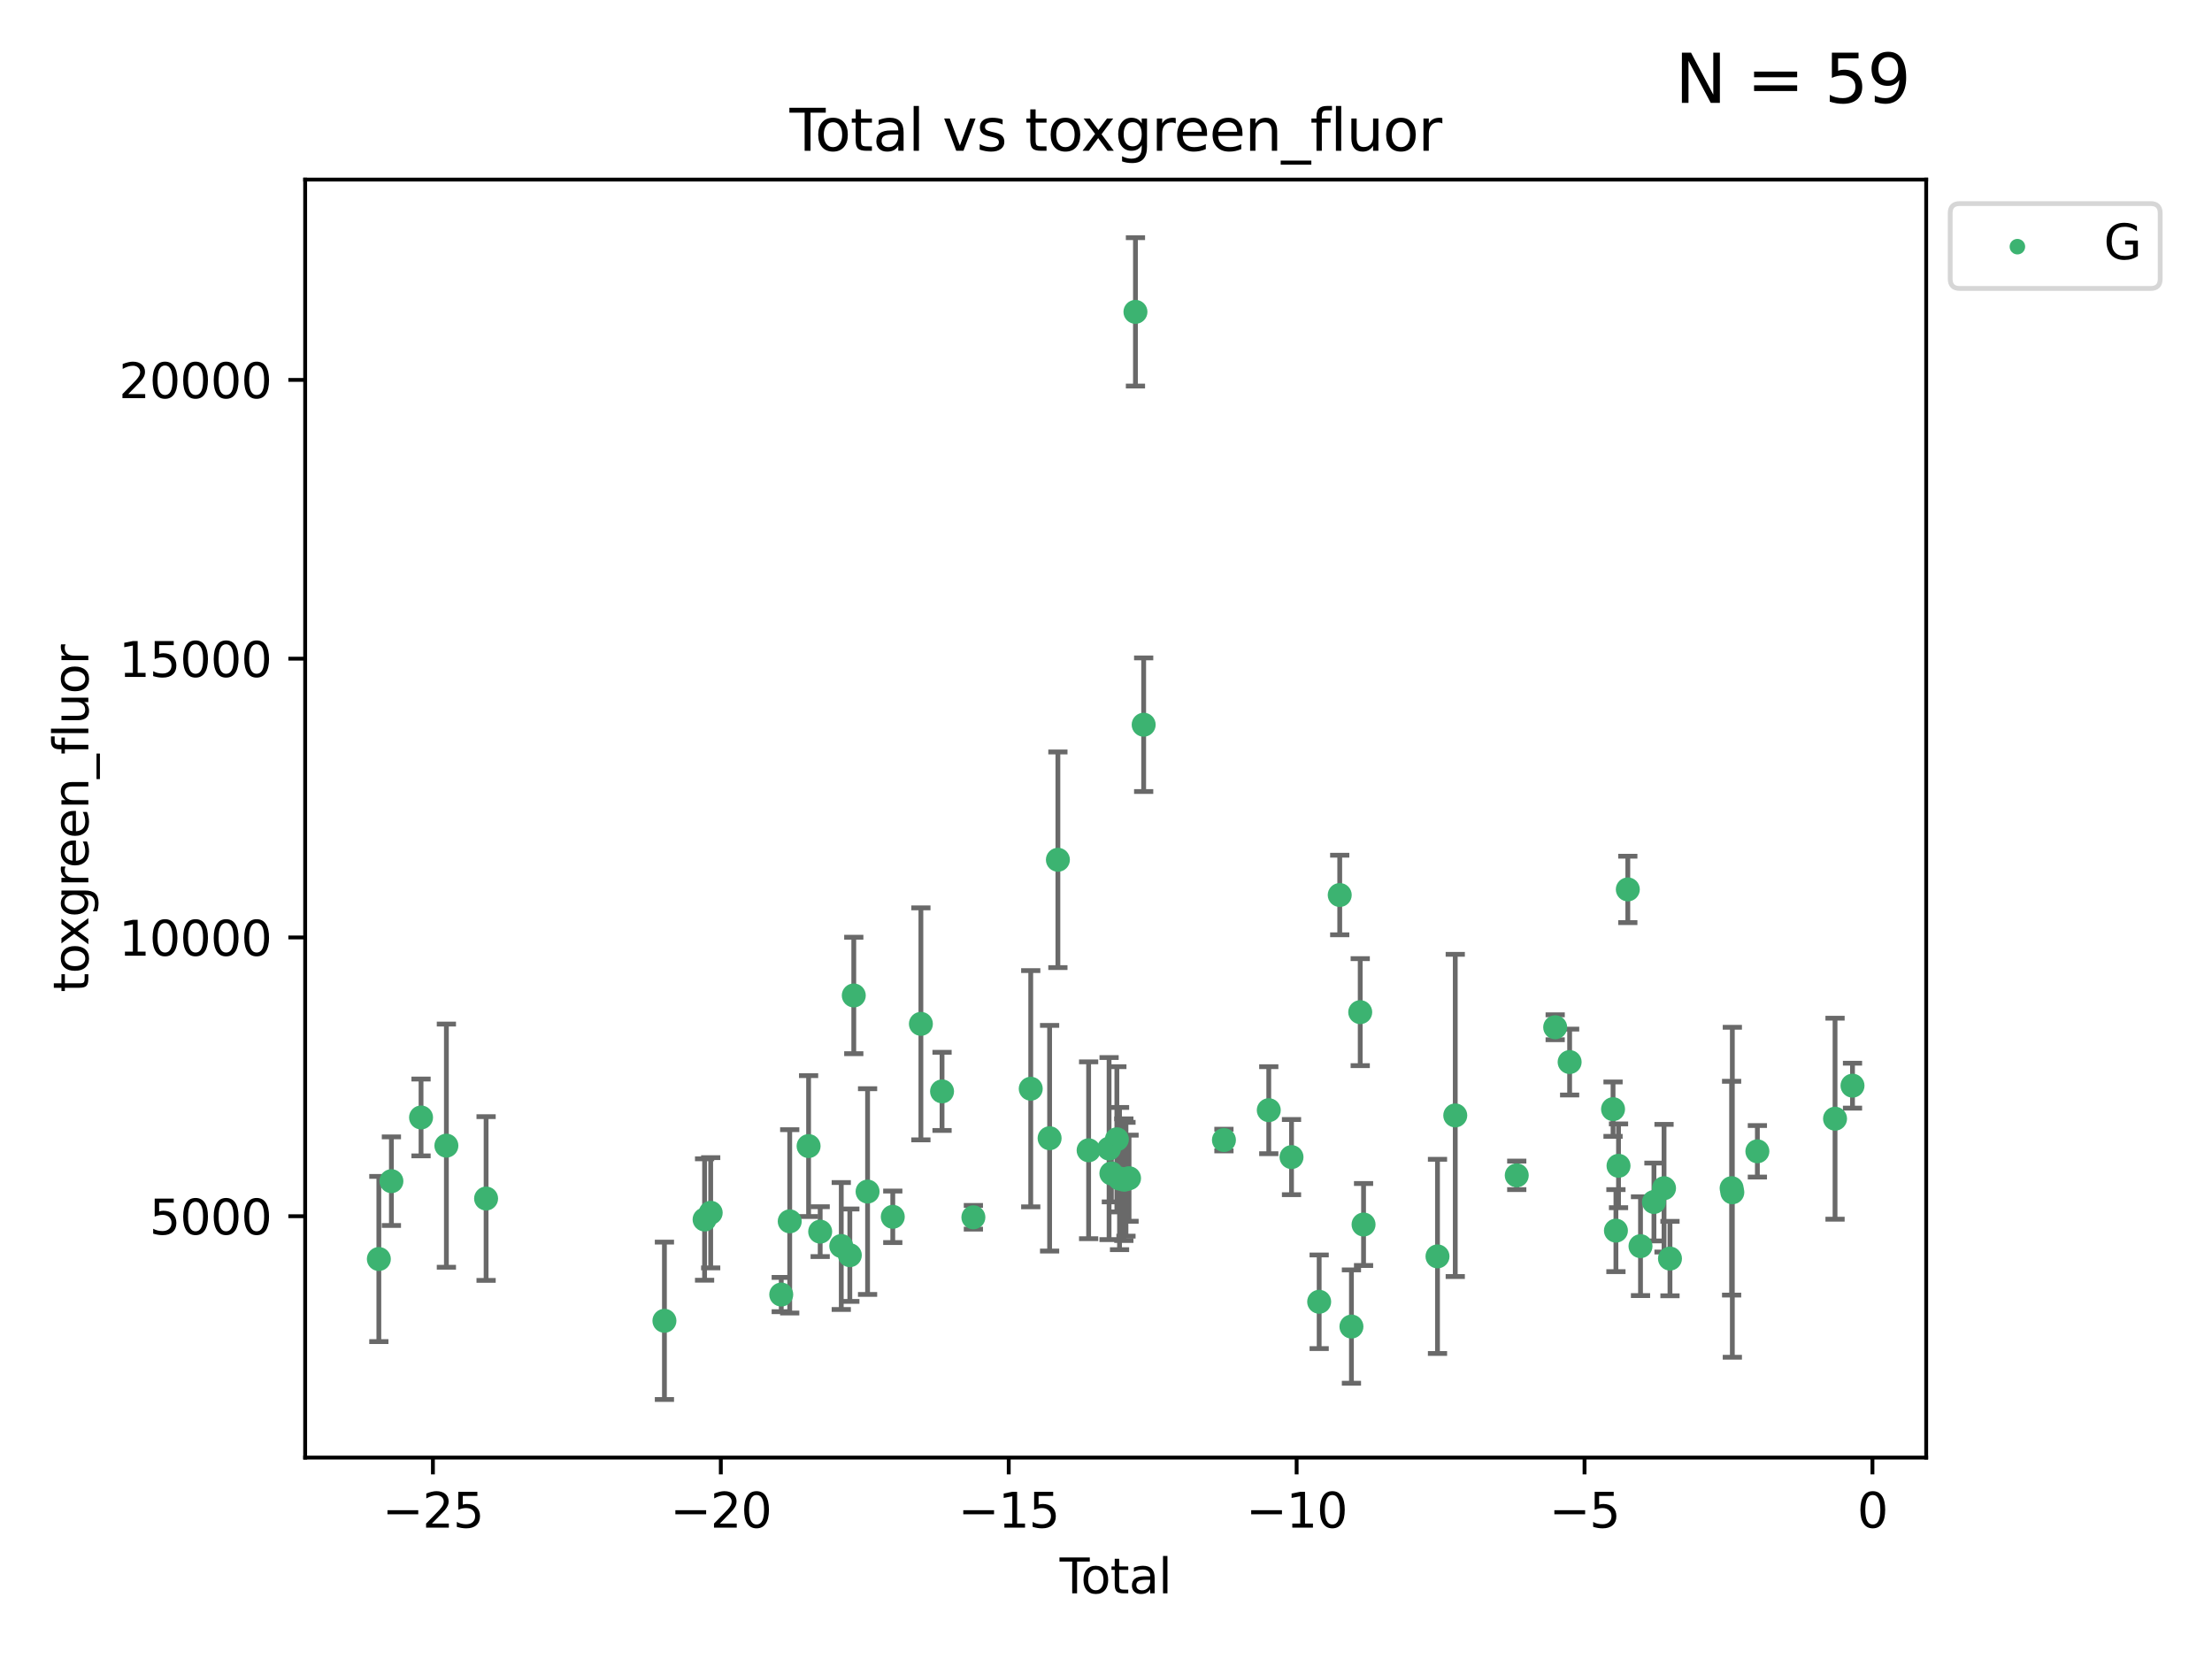 <?xml version="1.0" encoding="utf-8" standalone="no"?>
<!DOCTYPE svg PUBLIC "-//W3C//DTD SVG 1.1//EN"
  "http://www.w3.org/Graphics/SVG/1.1/DTD/svg11.dtd">
<svg xmlns:xlink="http://www.w3.org/1999/xlink" width="460.8pt" height="345.6pt" viewBox="0 0 460.8 345.6" xmlns="http://www.w3.org/2000/svg" version="1.1">
 <defs>
  <style type="text/css">*{stroke-linejoin: round; stroke-linecap: butt}</style>
 </defs>
 <g id="figure_1">
  <g id="patch_1">
   <path d="M 0 345.6 
L 460.8 345.6 
L 460.8 0 
L 0 0 
z
" style="fill: #ffffff"/>
  </g>
  <g id="axes_1">
   <g id="patch_2">
    <path d="M 63.571 303.64 
L 401.26 303.64 
L 401.26 37.411 
L 63.571 37.411 
z
" style="fill: #ffffff"/>
   </g>
   <g id="PathCollection_1">
    <defs>
     <path id="mf868245ab7" d="M 0 1.118 
C 0.297 1.118 0.581 1 0.791 0.791 
C 1 0.581 1.118 0.297 1.118 0 
C 1.118 -0.297 1 -0.581 0.791 -0.791 
C 0.581 -1 0.297 -1.118 0 -1.118 
C -0.297 -1.118 -0.581 -1 -0.791 -0.791 
C -1 -0.581 -1.118 -0.297 -1.118 0 
C -1.118 0.297 -1 0.581 -0.791 0.791 
C -0.581 1 -0.297 1.118 0 1.118 
z
" style="stroke: #3cb371"/>
    </defs>
    <g clip-path="url(#pab7445059a)">
     <use xlink:href="#mf868245ab7" x="78.921" y="262.275" style="fill: #3cb371; stroke: #3cb371"/>
     <use xlink:href="#mf868245ab7" x="81.536" y="246.059" style="fill: #3cb371; stroke: #3cb371"/>
     <use xlink:href="#mf868245ab7" x="87.712" y="232.789" style="fill: #3cb371; stroke: #3cb371"/>
     <use xlink:href="#mf868245ab7" x="92.99" y="238.659" style="fill: #3cb371; stroke: #3cb371"/>
     <use xlink:href="#mf868245ab7" x="101.262" y="249.676" style="fill: #3cb371; stroke: #3cb371"/>
     <use xlink:href="#mf868245ab7" x="138.412" y="275.148" style="fill: #3cb371; stroke: #3cb371"/>
     <use xlink:href="#mf868245ab7" x="146.778" y="254.048" style="fill: #3cb371; stroke: #3cb371"/>
     <use xlink:href="#mf868245ab7" x="148.05" y="252.641" style="fill: #3cb371; stroke: #3cb371"/>
     <use xlink:href="#mf868245ab7" x="162.747" y="269.678" style="fill: #3cb371; stroke: #3cb371"/>
     <use xlink:href="#mf868245ab7" x="164.514" y="254.428" style="fill: #3cb371; stroke: #3cb371"/>
     <use xlink:href="#mf868245ab7" x="168.445" y="238.748" style="fill: #3cb371; stroke: #3cb371"/>
     <use xlink:href="#mf868245ab7" x="170.859" y="256.574" style="fill: #3cb371; stroke: #3cb371"/>
     <use xlink:href="#mf868245ab7" x="175.251" y="259.566" style="fill: #3cb371; stroke: #3cb371"/>
     <use xlink:href="#mf868245ab7" x="177.034" y="261.478" style="fill: #3cb371; stroke: #3cb371"/>
     <use xlink:href="#mf868245ab7" x="177.858" y="207.373" style="fill: #3cb371; stroke: #3cb371"/>
     <use xlink:href="#mf868245ab7" x="180.732" y="248.227" style="fill: #3cb371; stroke: #3cb371"/>
     <use xlink:href="#mf868245ab7" x="185.982" y="253.484" style="fill: #3cb371; stroke: #3cb371"/>
     <use xlink:href="#mf868245ab7" x="191.84" y="213.288" style="fill: #3cb371; stroke: #3cb371"/>
     <use xlink:href="#mf868245ab7" x="196.246" y="227.355" style="fill: #3cb371; stroke: #3cb371"/>
     <use xlink:href="#mf868245ab7" x="202.772" y="253.586" style="fill: #3cb371; stroke: #3cb371"/>
     <use xlink:href="#mf868245ab7" x="214.722" y="226.801" style="fill: #3cb371; stroke: #3cb371"/>
     <use xlink:href="#mf868245ab7" x="218.653" y="237.114" style="fill: #3cb371; stroke: #3cb371"/>
     <use xlink:href="#mf868245ab7" x="220.379" y="179.107" style="fill: #3cb371; stroke: #3cb371"/>
     <use xlink:href="#mf868245ab7" x="226.78" y="239.626" style="fill: #3cb371; stroke: #3cb371"/>
     <use xlink:href="#mf868245ab7" x="231.041" y="239.271" style="fill: #3cb371; stroke: #3cb371"/>
     <use xlink:href="#mf868245ab7" x="231.519" y="244.445" style="fill: #3cb371; stroke: #3cb371"/>
     <use xlink:href="#mf868245ab7" x="232.663" y="237.336" style="fill: #3cb371; stroke: #3cb371"/>
     <use xlink:href="#mf868245ab7" x="233.22" y="245.516" style="fill: #3cb371; stroke: #3cb371"/>
     <use xlink:href="#mf868245ab7" x="234.118" y="245.747" style="fill: #3cb371; stroke: #3cb371"/>
     <use xlink:href="#mf868245ab7" x="234.56" y="245.659" style="fill: #3cb371; stroke: #3cb371"/>
     <use xlink:href="#mf868245ab7" x="235.201" y="245.441" style="fill: #3cb371; stroke: #3cb371"/>
     <use xlink:href="#mf868245ab7" x="236.535" y="64.967" style="fill: #3cb371; stroke: #3cb371"/>
     <use xlink:href="#mf868245ab7" x="238.247" y="150.97" style="fill: #3cb371; stroke: #3cb371"/>
     <use xlink:href="#mf868245ab7" x="254.968" y="237.492" style="fill: #3cb371; stroke: #3cb371"/>
     <use xlink:href="#mf868245ab7" x="264.308" y="231.271" style="fill: #3cb371; stroke: #3cb371"/>
     <use xlink:href="#mf868245ab7" x="269.046" y="241.044" style="fill: #3cb371; stroke: #3cb371"/>
     <use xlink:href="#mf868245ab7" x="274.807" y="271.184" style="fill: #3cb371; stroke: #3cb371"/>
     <use xlink:href="#mf868245ab7" x="279.09" y="186.447" style="fill: #3cb371; stroke: #3cb371"/>
     <use xlink:href="#mf868245ab7" x="281.529" y="276.348" style="fill: #3cb371; stroke: #3cb371"/>
     <use xlink:href="#mf868245ab7" x="283.359" y="210.849" style="fill: #3cb371; stroke: #3cb371"/>
     <use xlink:href="#mf868245ab7" x="284.054" y="255.088" style="fill: #3cb371; stroke: #3cb371"/>
     <use xlink:href="#mf868245ab7" x="299.457" y="261.727" style="fill: #3cb371; stroke: #3cb371"/>
     <use xlink:href="#mf868245ab7" x="303.157" y="232.364" style="fill: #3cb371; stroke: #3cb371"/>
     <use xlink:href="#mf868245ab7" x="315.967" y="244.846" style="fill: #3cb371; stroke: #3cb371"/>
     <use xlink:href="#mf868245ab7" x="323.973" y="213.997" style="fill: #3cb371; stroke: #3cb371"/>
     <use xlink:href="#mf868245ab7" x="326.983" y="221.245" style="fill: #3cb371; stroke: #3cb371"/>
     <use xlink:href="#mf868245ab7" x="336.027" y="231.055" style="fill: #3cb371; stroke: #3cb371"/>
     <use xlink:href="#mf868245ab7" x="336.628" y="256.363" style="fill: #3cb371; stroke: #3cb371"/>
     <use xlink:href="#mf868245ab7" x="337.168" y="242.857" style="fill: #3cb371; stroke: #3cb371"/>
     <use xlink:href="#mf868245ab7" x="339.103" y="185.281" style="fill: #3cb371; stroke: #3cb371"/>
     <use xlink:href="#mf868245ab7" x="341.748" y="259.599" style="fill: #3cb371; stroke: #3cb371"/>
     <use xlink:href="#mf868245ab7" x="344.547" y="250.396" style="fill: #3cb371; stroke: #3cb371"/>
     <use xlink:href="#mf868245ab7" x="346.649" y="247.523" style="fill: #3cb371; stroke: #3cb371"/>
     <use xlink:href="#mf868245ab7" x="347.887" y="262.184" style="fill: #3cb371; stroke: #3cb371"/>
     <use xlink:href="#mf868245ab7" x="360.727" y="247.521" style="fill: #3cb371; stroke: #3cb371"/>
     <use xlink:href="#mf868245ab7" x="360.878" y="248.374" style="fill: #3cb371; stroke: #3cb371"/>
     <use xlink:href="#mf868245ab7" x="366.094" y="239.839" style="fill: #3cb371; stroke: #3cb371"/>
     <use xlink:href="#mf868245ab7" x="382.273" y="233.046" style="fill: #3cb371; stroke: #3cb371"/>
     <use xlink:href="#mf868245ab7" x="385.911" y="226.164" style="fill: #3cb371; stroke: #3cb371"/>
    </g>
   </g>
   <g id="matplotlib.axis_1">
    <g id="xtick_1">
     <g id="line2d_1">
      <defs>
       <path id="m257c45c9d5" d="M 0 0 
L 0 3.5 
" style="stroke: #000000; stroke-width: 0.8"/>
      </defs>
      <g>
       <use xlink:href="#m257c45c9d5" x="90.184" y="303.64" style="stroke: #000000; stroke-width: 0.8"/>
      </g>
     </g>
     <g id="text_1">
      <!-- −25 -->
      <g transform="translate(79.632 318.238)scale(0.1 -0.1)">
       <defs>
        <path id="DejaVuSans-2212" d="M 678 2272 
L 4684 2272 
L 4684 1741 
L 678 1741 
L 678 2272 
z
" transform="scale(0.016)"/>
        <path id="DejaVuSans-32" d="M 1228 531 
L 3431 531 
L 3431 0 
L 469 0 
L 469 531 
Q 828 903 1448 1529 
Q 2069 2156 2228 2338 
Q 2531 2678 2651 2914 
Q 2772 3150 2772 3378 
Q 2772 3750 2511 3984 
Q 2250 4219 1831 4219 
Q 1534 4219 1204 4116 
Q 875 4013 500 3803 
L 500 4441 
Q 881 4594 1212 4672 
Q 1544 4750 1819 4750 
Q 2544 4750 2975 4387 
Q 3406 4025 3406 3419 
Q 3406 3131 3298 2873 
Q 3191 2616 2906 2266 
Q 2828 2175 2409 1742 
Q 1991 1309 1228 531 
z
" transform="scale(0.016)"/>
        <path id="DejaVuSans-35" d="M 691 4666 
L 3169 4666 
L 3169 4134 
L 1269 4134 
L 1269 2991 
Q 1406 3038 1543 3061 
Q 1681 3084 1819 3084 
Q 2600 3084 3056 2656 
Q 3513 2228 3513 1497 
Q 3513 744 3044 326 
Q 2575 -91 1722 -91 
Q 1428 -91 1123 -41 
Q 819 9 494 109 
L 494 744 
Q 775 591 1075 516 
Q 1375 441 1709 441 
Q 2250 441 2565 725 
Q 2881 1009 2881 1497 
Q 2881 1984 2565 2268 
Q 2250 2553 1709 2553 
Q 1456 2553 1204 2497 
Q 953 2441 691 2322 
L 691 4666 
z
" transform="scale(0.016)"/>
       </defs>
       <use xlink:href="#DejaVuSans-2212"/>
       <use xlink:href="#DejaVuSans-32" x="83.789"/>
       <use xlink:href="#DejaVuSans-35" x="147.412"/>
      </g>
     </g>
    </g>
    <g id="xtick_2">
     <g id="line2d_2">
      <g>
       <use xlink:href="#m257c45c9d5" x="150.16" y="303.64" style="stroke: #000000; stroke-width: 0.8"/>
      </g>
     </g>
     <g id="text_2">
      <!-- −20 -->
      <g transform="translate(139.608 318.238)scale(0.1 -0.1)">
       <defs>
        <path id="DejaVuSans-30" d="M 2034 4250 
Q 1547 4250 1301 3770 
Q 1056 3291 1056 2328 
Q 1056 1369 1301 889 
Q 1547 409 2034 409 
Q 2525 409 2770 889 
Q 3016 1369 3016 2328 
Q 3016 3291 2770 3770 
Q 2525 4250 2034 4250 
z
M 2034 4750 
Q 2819 4750 3233 4129 
Q 3647 3509 3647 2328 
Q 3647 1150 3233 529 
Q 2819 -91 2034 -91 
Q 1250 -91 836 529 
Q 422 1150 422 2328 
Q 422 3509 836 4129 
Q 1250 4750 2034 4750 
z
" transform="scale(0.016)"/>
       </defs>
       <use xlink:href="#DejaVuSans-2212"/>
       <use xlink:href="#DejaVuSans-32" x="83.789"/>
       <use xlink:href="#DejaVuSans-30" x="147.412"/>
      </g>
     </g>
    </g>
    <g id="xtick_3">
     <g id="line2d_3">
      <g>
       <use xlink:href="#m257c45c9d5" x="210.136" y="303.64" style="stroke: #000000; stroke-width: 0.8"/>
      </g>
     </g>
     <g id="text_3">
      <!-- −15 -->
      <g transform="translate(199.584 318.238)scale(0.1 -0.1)">
       <defs>
        <path id="DejaVuSans-31" d="M 794 531 
L 1825 531 
L 1825 4091 
L 703 3866 
L 703 4441 
L 1819 4666 
L 2450 4666 
L 2450 531 
L 3481 531 
L 3481 0 
L 794 0 
L 794 531 
z
" transform="scale(0.016)"/>
       </defs>
       <use xlink:href="#DejaVuSans-2212"/>
       <use xlink:href="#DejaVuSans-31" x="83.789"/>
       <use xlink:href="#DejaVuSans-35" x="147.412"/>
      </g>
     </g>
    </g>
    <g id="xtick_4">
     <g id="line2d_4">
      <g>
       <use xlink:href="#m257c45c9d5" x="270.112" y="303.64" style="stroke: #000000; stroke-width: 0.8"/>
      </g>
     </g>
     <g id="text_4">
      <!-- −10 -->
      <g transform="translate(259.56 318.238)scale(0.1 -0.1)">
       <use xlink:href="#DejaVuSans-2212"/>
       <use xlink:href="#DejaVuSans-31" x="83.789"/>
       <use xlink:href="#DejaVuSans-30" x="147.412"/>
      </g>
     </g>
    </g>
    <g id="xtick_5">
     <g id="line2d_5">
      <g>
       <use xlink:href="#m257c45c9d5" x="330.088" y="303.64" style="stroke: #000000; stroke-width: 0.8"/>
      </g>
     </g>
     <g id="text_5">
      <!-- −5 -->
      <g transform="translate(322.717 318.238)scale(0.1 -0.1)">
       <use xlink:href="#DejaVuSans-2212"/>
       <use xlink:href="#DejaVuSans-35" x="83.789"/>
      </g>
     </g>
    </g>
    <g id="xtick_6">
     <g id="line2d_6">
      <g>
       <use xlink:href="#m257c45c9d5" x="390.064" y="303.64" style="stroke: #000000; stroke-width: 0.8"/>
      </g>
     </g>
     <g id="text_6">
      <!-- 0 -->
      <g transform="translate(386.883 318.238)scale(0.1 -0.1)">
       <use xlink:href="#DejaVuSans-30"/>
      </g>
     </g>
    </g>
    <g id="text_7">
     <!-- Total -->
     <g transform="translate(220.739 331.917)scale(0.1 -0.1)">
      <defs>
       <path id="DejaVuSans-54" d="M -19 4666 
L 3928 4666 
L 3928 4134 
L 2272 4134 
L 2272 0 
L 1638 0 
L 1638 4134 
L -19 4134 
L -19 4666 
z
" transform="scale(0.016)"/>
       <path id="DejaVuSans-6f" d="M 1959 3097 
Q 1497 3097 1228 2736 
Q 959 2375 959 1747 
Q 959 1119 1226 758 
Q 1494 397 1959 397 
Q 2419 397 2687 759 
Q 2956 1122 2956 1747 
Q 2956 2369 2687 2733 
Q 2419 3097 1959 3097 
z
M 1959 3584 
Q 2709 3584 3137 3096 
Q 3566 2609 3566 1747 
Q 3566 888 3137 398 
Q 2709 -91 1959 -91 
Q 1206 -91 779 398 
Q 353 888 353 1747 
Q 353 2609 779 3096 
Q 1206 3584 1959 3584 
z
" transform="scale(0.016)"/>
       <path id="DejaVuSans-74" d="M 1172 4494 
L 1172 3500 
L 2356 3500 
L 2356 3053 
L 1172 3053 
L 1172 1153 
Q 1172 725 1289 603 
Q 1406 481 1766 481 
L 2356 481 
L 2356 0 
L 1766 0 
Q 1100 0 847 248 
Q 594 497 594 1153 
L 594 3053 
L 172 3053 
L 172 3500 
L 594 3500 
L 594 4494 
L 1172 4494 
z
" transform="scale(0.016)"/>
       <path id="DejaVuSans-61" d="M 2194 1759 
Q 1497 1759 1228 1600 
Q 959 1441 959 1056 
Q 959 750 1161 570 
Q 1363 391 1709 391 
Q 2188 391 2477 730 
Q 2766 1069 2766 1631 
L 2766 1759 
L 2194 1759 
z
M 3341 1997 
L 3341 0 
L 2766 0 
L 2766 531 
Q 2569 213 2275 61 
Q 1981 -91 1556 -91 
Q 1019 -91 701 211 
Q 384 513 384 1019 
Q 384 1609 779 1909 
Q 1175 2209 1959 2209 
L 2766 2209 
L 2766 2266 
Q 2766 2663 2505 2880 
Q 2244 3097 1772 3097 
Q 1472 3097 1187 3025 
Q 903 2953 641 2809 
L 641 3341 
Q 956 3463 1253 3523 
Q 1550 3584 1831 3584 
Q 2591 3584 2966 3190 
Q 3341 2797 3341 1997 
z
" transform="scale(0.016)"/>
       <path id="DejaVuSans-6c" d="M 603 4863 
L 1178 4863 
L 1178 0 
L 603 0 
L 603 4863 
z
" transform="scale(0.016)"/>
      </defs>
      <use xlink:href="#DejaVuSans-54"/>
      <use xlink:href="#DejaVuSans-6f" x="44.084"/>
      <use xlink:href="#DejaVuSans-74" x="105.266"/>
      <use xlink:href="#DejaVuSans-61" x="144.475"/>
      <use xlink:href="#DejaVuSans-6c" x="205.754"/>
     </g>
    </g>
   </g>
   <g id="matplotlib.axis_2">
    <g id="ytick_1">
     <g id="line2d_7">
      <defs>
       <path id="mf4806e9211" d="M 0 0 
L -3.5 0 
" style="stroke: #000000; stroke-width: 0.8"/>
      </defs>
      <g>
       <use xlink:href="#mf4806e9211" x="63.571" y="253.36" style="stroke: #000000; stroke-width: 0.8"/>
      </g>
     </g>
     <g id="text_8">
      <!-- 5000 -->
      <g transform="translate(31.121 257.159)scale(0.1 -0.1)">
       <use xlink:href="#DejaVuSans-35"/>
       <use xlink:href="#DejaVuSans-30" x="63.623"/>
       <use xlink:href="#DejaVuSans-30" x="127.246"/>
       <use xlink:href="#DejaVuSans-30" x="190.869"/>
      </g>
     </g>
    </g>
    <g id="ytick_2">
     <g id="line2d_8">
      <g>
       <use xlink:href="#mf4806e9211" x="63.571" y="195.287" style="stroke: #000000; stroke-width: 0.8"/>
      </g>
     </g>
     <g id="text_9">
      <!-- 10000 -->
      <g transform="translate(24.759 199.086)scale(0.1 -0.1)">
       <use xlink:href="#DejaVuSans-31"/>
       <use xlink:href="#DejaVuSans-30" x="63.623"/>
       <use xlink:href="#DejaVuSans-30" x="127.246"/>
       <use xlink:href="#DejaVuSans-30" x="190.869"/>
       <use xlink:href="#DejaVuSans-30" x="254.492"/>
      </g>
     </g>
    </g>
    <g id="ytick_3">
     <g id="line2d_9">
      <g>
       <use xlink:href="#mf4806e9211" x="63.571" y="137.214" style="stroke: #000000; stroke-width: 0.8"/>
      </g>
     </g>
     <g id="text_10">
      <!-- 15000 -->
      <g transform="translate(24.759 141.014)scale(0.1 -0.1)">
       <use xlink:href="#DejaVuSans-31"/>
       <use xlink:href="#DejaVuSans-35" x="63.623"/>
       <use xlink:href="#DejaVuSans-30" x="127.246"/>
       <use xlink:href="#DejaVuSans-30" x="190.869"/>
       <use xlink:href="#DejaVuSans-30" x="254.492"/>
      </g>
     </g>
    </g>
    <g id="ytick_4">
     <g id="line2d_10">
      <g>
       <use xlink:href="#mf4806e9211" x="63.571" y="79.142" style="stroke: #000000; stroke-width: 0.8"/>
      </g>
     </g>
     <g id="text_11">
      <!-- 20000 -->
      <g transform="translate(24.759 82.941)scale(0.1 -0.1)">
       <use xlink:href="#DejaVuSans-32"/>
       <use xlink:href="#DejaVuSans-30" x="63.623"/>
       <use xlink:href="#DejaVuSans-30" x="127.246"/>
       <use xlink:href="#DejaVuSans-30" x="190.869"/>
       <use xlink:href="#DejaVuSans-30" x="254.492"/>
      </g>
     </g>
    </g>
    <g id="text_12">
     <!-- toxgreen_fluor -->
     <g transform="translate(18.401 206.72)rotate(-90)scale(0.1 -0.1)">
      <defs>
       <path id="DejaVuSans-78" d="M 3513 3500 
L 2247 1797 
L 3578 0 
L 2900 0 
L 1881 1375 
L 863 0 
L 184 0 
L 1544 1831 
L 300 3500 
L 978 3500 
L 1906 2253 
L 2834 3500 
L 3513 3500 
z
" transform="scale(0.016)"/>
       <path id="DejaVuSans-67" d="M 2906 1791 
Q 2906 2416 2648 2759 
Q 2391 3103 1925 3103 
Q 1463 3103 1205 2759 
Q 947 2416 947 1791 
Q 947 1169 1205 825 
Q 1463 481 1925 481 
Q 2391 481 2648 825 
Q 2906 1169 2906 1791 
z
M 3481 434 
Q 3481 -459 3084 -895 
Q 2688 -1331 1869 -1331 
Q 1566 -1331 1297 -1286 
Q 1028 -1241 775 -1147 
L 775 -588 
Q 1028 -725 1275 -790 
Q 1522 -856 1778 -856 
Q 2344 -856 2625 -561 
Q 2906 -266 2906 331 
L 2906 616 
Q 2728 306 2450 153 
Q 2172 0 1784 0 
Q 1141 0 747 490 
Q 353 981 353 1791 
Q 353 2603 747 3093 
Q 1141 3584 1784 3584 
Q 2172 3584 2450 3431 
Q 2728 3278 2906 2969 
L 2906 3500 
L 3481 3500 
L 3481 434 
z
" transform="scale(0.016)"/>
       <path id="DejaVuSans-72" d="M 2631 2963 
Q 2534 3019 2420 3045 
Q 2306 3072 2169 3072 
Q 1681 3072 1420 2755 
Q 1159 2438 1159 1844 
L 1159 0 
L 581 0 
L 581 3500 
L 1159 3500 
L 1159 2956 
Q 1341 3275 1631 3429 
Q 1922 3584 2338 3584 
Q 2397 3584 2469 3576 
Q 2541 3569 2628 3553 
L 2631 2963 
z
" transform="scale(0.016)"/>
       <path id="DejaVuSans-65" d="M 3597 1894 
L 3597 1613 
L 953 1613 
Q 991 1019 1311 708 
Q 1631 397 2203 397 
Q 2534 397 2845 478 
Q 3156 559 3463 722 
L 3463 178 
Q 3153 47 2828 -22 
Q 2503 -91 2169 -91 
Q 1331 -91 842 396 
Q 353 884 353 1716 
Q 353 2575 817 3079 
Q 1281 3584 2069 3584 
Q 2775 3584 3186 3129 
Q 3597 2675 3597 1894 
z
M 3022 2063 
Q 3016 2534 2758 2815 
Q 2500 3097 2075 3097 
Q 1594 3097 1305 2825 
Q 1016 2553 972 2059 
L 3022 2063 
z
" transform="scale(0.016)"/>
       <path id="DejaVuSans-6e" d="M 3513 2113 
L 3513 0 
L 2938 0 
L 2938 2094 
Q 2938 2591 2744 2837 
Q 2550 3084 2163 3084 
Q 1697 3084 1428 2787 
Q 1159 2491 1159 1978 
L 1159 0 
L 581 0 
L 581 3500 
L 1159 3500 
L 1159 2956 
Q 1366 3272 1645 3428 
Q 1925 3584 2291 3584 
Q 2894 3584 3203 3211 
Q 3513 2838 3513 2113 
z
" transform="scale(0.016)"/>
       <path id="DejaVuSans-5f" d="M 3263 -1063 
L 3263 -1509 
L -63 -1509 
L -63 -1063 
L 3263 -1063 
z
" transform="scale(0.016)"/>
       <path id="DejaVuSans-66" d="M 2375 4863 
L 2375 4384 
L 1825 4384 
Q 1516 4384 1395 4259 
Q 1275 4134 1275 3809 
L 1275 3500 
L 2222 3500 
L 2222 3053 
L 1275 3053 
L 1275 0 
L 697 0 
L 697 3053 
L 147 3053 
L 147 3500 
L 697 3500 
L 697 3744 
Q 697 4328 969 4595 
Q 1241 4863 1831 4863 
L 2375 4863 
z
" transform="scale(0.016)"/>
       <path id="DejaVuSans-75" d="M 544 1381 
L 544 3500 
L 1119 3500 
L 1119 1403 
Q 1119 906 1312 657 
Q 1506 409 1894 409 
Q 2359 409 2629 706 
Q 2900 1003 2900 1516 
L 2900 3500 
L 3475 3500 
L 3475 0 
L 2900 0 
L 2900 538 
Q 2691 219 2414 64 
Q 2138 -91 1772 -91 
Q 1169 -91 856 284 
Q 544 659 544 1381 
z
M 1991 3584 
L 1991 3584 
z
" transform="scale(0.016)"/>
      </defs>
      <use xlink:href="#DejaVuSans-74"/>
      <use xlink:href="#DejaVuSans-6f" x="39.209"/>
      <use xlink:href="#DejaVuSans-78" x="97.266"/>
      <use xlink:href="#DejaVuSans-67" x="156.445"/>
      <use xlink:href="#DejaVuSans-72" x="219.922"/>
      <use xlink:href="#DejaVuSans-65" x="258.785"/>
      <use xlink:href="#DejaVuSans-65" x="320.309"/>
      <use xlink:href="#DejaVuSans-6e" x="381.832"/>
      <use xlink:href="#DejaVuSans-5f" x="445.211"/>
      <use xlink:href="#DejaVuSans-66" x="495.211"/>
      <use xlink:href="#DejaVuSans-6c" x="530.416"/>
      <use xlink:href="#DejaVuSans-75" x="558.199"/>
      <use xlink:href="#DejaVuSans-6f" x="621.578"/>
      <use xlink:href="#DejaVuSans-72" x="682.76"/>
     </g>
    </g>
   </g>
   <g id="LineCollection_1">
    <path d="M 78.921 279.48 
L 78.921 245.069 
" clip-path="url(#pab7445059a)" style="fill: none; stroke: #696969"/>
    <path d="M 81.536 255.286 
L 81.536 236.832 
" clip-path="url(#pab7445059a)" style="fill: none; stroke: #696969"/>
    <path d="M 87.712 240.792 
L 87.712 224.785 
" clip-path="url(#pab7445059a)" style="fill: none; stroke: #696969"/>
    <path d="M 92.99 263.987 
L 92.99 213.332 
" clip-path="url(#pab7445059a)" style="fill: none; stroke: #696969"/>
    <path d="M 101.262 266.733 
L 101.262 232.618 
" clip-path="url(#pab7445059a)" style="fill: none; stroke: #696969"/>
    <path d="M 138.412 291.539 
L 138.412 258.758 
" clip-path="url(#pab7445059a)" style="fill: none; stroke: #696969"/>
    <path d="M 146.778 266.69 
L 146.778 241.405 
" clip-path="url(#pab7445059a)" style="fill: none; stroke: #696969"/>
    <path d="M 148.05 264.126 
L 148.05 241.156 
" clip-path="url(#pab7445059a)" style="fill: none; stroke: #696969"/>
    <path d="M 162.747 273.247 
L 162.747 266.109 
" clip-path="url(#pab7445059a)" style="fill: none; stroke: #696969"/>
    <path d="M 164.514 273.524 
L 164.514 235.332 
" clip-path="url(#pab7445059a)" style="fill: none; stroke: #696969"/>
    <path d="M 168.445 253.422 
L 168.445 224.074 
" clip-path="url(#pab7445059a)" style="fill: none; stroke: #696969"/>
    <path d="M 170.859 261.766 
L 170.859 251.381 
" clip-path="url(#pab7445059a)" style="fill: none; stroke: #696969"/>
    <path d="M 175.251 272.787 
L 175.251 246.345 
" clip-path="url(#pab7445059a)" style="fill: none; stroke: #696969"/>
    <path d="M 177.034 271.103 
L 177.034 251.854 
" clip-path="url(#pab7445059a)" style="fill: none; stroke: #696969"/>
    <path d="M 177.858 219.501 
L 177.858 195.245 
" clip-path="url(#pab7445059a)" style="fill: none; stroke: #696969"/>
    <path d="M 180.732 269.655 
L 180.732 226.8 
" clip-path="url(#pab7445059a)" style="fill: none; stroke: #696969"/>
    <path d="M 185.982 258.847 
L 185.982 248.121 
" clip-path="url(#pab7445059a)" style="fill: none; stroke: #696969"/>
    <path d="M 191.84 237.453 
L 191.84 189.124 
" clip-path="url(#pab7445059a)" style="fill: none; stroke: #696969"/>
    <path d="M 196.246 235.496 
L 196.246 219.213 
" clip-path="url(#pab7445059a)" style="fill: none; stroke: #696969"/>
    <path d="M 202.772 256.053 
L 202.772 251.119 
" clip-path="url(#pab7445059a)" style="fill: none; stroke: #696969"/>
    <path d="M 214.722 251.409 
L 214.722 202.193 
" clip-path="url(#pab7445059a)" style="fill: none; stroke: #696969"/>
    <path d="M 218.653 260.618 
L 218.653 213.61 
" clip-path="url(#pab7445059a)" style="fill: none; stroke: #696969"/>
    <path d="M 220.379 201.565 
L 220.379 156.648 
" clip-path="url(#pab7445059a)" style="fill: none; stroke: #696969"/>
    <path d="M 226.78 258.046 
L 226.78 221.206 
" clip-path="url(#pab7445059a)" style="fill: none; stroke: #696969"/>
    <path d="M 231.041 258.233 
L 231.041 220.309 
" clip-path="url(#pab7445059a)" style="fill: none; stroke: #696969"/>
    <path d="M 231.519 250.373 
L 231.519 238.518 
" clip-path="url(#pab7445059a)" style="fill: none; stroke: #696969"/>
    <path d="M 232.663 252.46 
L 232.663 222.212 
" clip-path="url(#pab7445059a)" style="fill: none; stroke: #696969"/>
    <path d="M 233.22 260.33 
L 233.22 230.703 
" clip-path="url(#pab7445059a)" style="fill: none; stroke: #696969"/>
    <path d="M 234.118 258.42 
L 234.118 233.075 
" clip-path="url(#pab7445059a)" style="fill: none; stroke: #696969"/>
    <path d="M 234.56 257.517 
L 234.56 233.802 
" clip-path="url(#pab7445059a)" style="fill: none; stroke: #696969"/>
    <path d="M 235.201 254.412 
L 235.201 236.471 
" clip-path="url(#pab7445059a)" style="fill: none; stroke: #696969"/>
    <path d="M 236.535 80.422 
L 236.535 49.513 
" clip-path="url(#pab7445059a)" style="fill: none; stroke: #696969"/>
    <path d="M 238.247 164.888 
L 238.247 137.052 
" clip-path="url(#pab7445059a)" style="fill: none; stroke: #696969"/>
    <path d="M 254.968 239.749 
L 254.968 235.235 
" clip-path="url(#pab7445059a)" style="fill: none; stroke: #696969"/>
    <path d="M 264.308 240.335 
L 264.308 222.207 
" clip-path="url(#pab7445059a)" style="fill: none; stroke: #696969"/>
    <path d="M 269.046 248.874 
L 269.046 233.214 
" clip-path="url(#pab7445059a)" style="fill: none; stroke: #696969"/>
    <path d="M 274.807 280.938 
L 274.807 261.43 
" clip-path="url(#pab7445059a)" style="fill: none; stroke: #696969"/>
    <path d="M 279.09 194.737 
L 279.09 178.158 
" clip-path="url(#pab7445059a)" style="fill: none; stroke: #696969"/>
    <path d="M 281.529 288.149 
L 281.529 264.546 
" clip-path="url(#pab7445059a)" style="fill: none; stroke: #696969"/>
    <path d="M 283.359 221.994 
L 283.359 199.704 
" clip-path="url(#pab7445059a)" style="fill: none; stroke: #696969"/>
    <path d="M 284.054 263.627 
L 284.054 246.548 
" clip-path="url(#pab7445059a)" style="fill: none; stroke: #696969"/>
    <path d="M 299.457 281.953 
L 299.457 241.502 
" clip-path="url(#pab7445059a)" style="fill: none; stroke: #696969"/>
    <path d="M 303.157 265.924 
L 303.157 198.804 
" clip-path="url(#pab7445059a)" style="fill: none; stroke: #696969"/>
    <path d="M 315.967 247.818 
L 315.967 241.875 
" clip-path="url(#pab7445059a)" style="fill: none; stroke: #696969"/>
    <path d="M 323.973 216.593 
L 323.973 211.402 
" clip-path="url(#pab7445059a)" style="fill: none; stroke: #696969"/>
    <path d="M 326.983 228.109 
L 326.983 214.382 
" clip-path="url(#pab7445059a)" style="fill: none; stroke: #696969"/>
    <path d="M 336.027 236.719 
L 336.027 225.392 
" clip-path="url(#pab7445059a)" style="fill: none; stroke: #696969"/>
    <path d="M 336.628 264.905 
L 336.628 247.82 
" clip-path="url(#pab7445059a)" style="fill: none; stroke: #696969"/>
    <path d="M 337.168 251.584 
L 337.168 234.131 
" clip-path="url(#pab7445059a)" style="fill: none; stroke: #696969"/>
    <path d="M 339.103 192.197 
L 339.103 178.366 
" clip-path="url(#pab7445059a)" style="fill: none; stroke: #696969"/>
    <path d="M 341.748 269.895 
L 341.748 249.303 
" clip-path="url(#pab7445059a)" style="fill: none; stroke: #696969"/>
    <path d="M 344.547 258.505 
L 344.547 242.287 
" clip-path="url(#pab7445059a)" style="fill: none; stroke: #696969"/>
    <path d="M 346.649 260.821 
L 346.649 234.225 
" clip-path="url(#pab7445059a)" style="fill: none; stroke: #696969"/>
    <path d="M 347.887 269.935 
L 347.887 254.432 
" clip-path="url(#pab7445059a)" style="fill: none; stroke: #696969"/>
    <path d="M 360.727 269.792 
L 360.727 225.25 
" clip-path="url(#pab7445059a)" style="fill: none; stroke: #696969"/>
    <path d="M 360.878 282.744 
L 360.878 214.005 
" clip-path="url(#pab7445059a)" style="fill: none; stroke: #696969"/>
    <path d="M 366.094 245.204 
L 366.094 234.475 
" clip-path="url(#pab7445059a)" style="fill: none; stroke: #696969"/>
    <path d="M 382.273 253.979 
L 382.273 212.113 
" clip-path="url(#pab7445059a)" style="fill: none; stroke: #696969"/>
    <path d="M 385.911 230.841 
L 385.911 221.487 
" clip-path="url(#pab7445059a)" style="fill: none; stroke: #696969"/>
   </g>
   <g id="line2d_11">
    <defs>
     <path id="m71c6242595" d="M 2 0 
L -2 -0 
" style="stroke: #696969"/>
    </defs>
    <g clip-path="url(#pab7445059a)">
     <use xlink:href="#m71c6242595" x="78.921" y="279.48" style="fill: #696969; stroke: #696969"/>
     <use xlink:href="#m71c6242595" x="81.536" y="255.286" style="fill: #696969; stroke: #696969"/>
     <use xlink:href="#m71c6242595" x="87.712" y="240.792" style="fill: #696969; stroke: #696969"/>
     <use xlink:href="#m71c6242595" x="92.99" y="263.987" style="fill: #696969; stroke: #696969"/>
     <use xlink:href="#m71c6242595" x="101.262" y="266.733" style="fill: #696969; stroke: #696969"/>
     <use xlink:href="#m71c6242595" x="138.412" y="291.539" style="fill: #696969; stroke: #696969"/>
     <use xlink:href="#m71c6242595" x="146.778" y="266.69" style="fill: #696969; stroke: #696969"/>
     <use xlink:href="#m71c6242595" x="148.05" y="264.126" style="fill: #696969; stroke: #696969"/>
     <use xlink:href="#m71c6242595" x="162.747" y="273.247" style="fill: #696969; stroke: #696969"/>
     <use xlink:href="#m71c6242595" x="164.514" y="273.524" style="fill: #696969; stroke: #696969"/>
     <use xlink:href="#m71c6242595" x="168.445" y="253.422" style="fill: #696969; stroke: #696969"/>
     <use xlink:href="#m71c6242595" x="170.859" y="261.766" style="fill: #696969; stroke: #696969"/>
     <use xlink:href="#m71c6242595" x="175.251" y="272.787" style="fill: #696969; stroke: #696969"/>
     <use xlink:href="#m71c6242595" x="177.034" y="271.103" style="fill: #696969; stroke: #696969"/>
     <use xlink:href="#m71c6242595" x="177.858" y="219.501" style="fill: #696969; stroke: #696969"/>
     <use xlink:href="#m71c6242595" x="180.732" y="269.655" style="fill: #696969; stroke: #696969"/>
     <use xlink:href="#m71c6242595" x="185.982" y="258.847" style="fill: #696969; stroke: #696969"/>
     <use xlink:href="#m71c6242595" x="191.84" y="237.453" style="fill: #696969; stroke: #696969"/>
     <use xlink:href="#m71c6242595" x="196.246" y="235.496" style="fill: #696969; stroke: #696969"/>
     <use xlink:href="#m71c6242595" x="202.772" y="256.053" style="fill: #696969; stroke: #696969"/>
     <use xlink:href="#m71c6242595" x="214.722" y="251.409" style="fill: #696969; stroke: #696969"/>
     <use xlink:href="#m71c6242595" x="218.653" y="260.618" style="fill: #696969; stroke: #696969"/>
     <use xlink:href="#m71c6242595" x="220.379" y="201.565" style="fill: #696969; stroke: #696969"/>
     <use xlink:href="#m71c6242595" x="226.78" y="258.046" style="fill: #696969; stroke: #696969"/>
     <use xlink:href="#m71c6242595" x="231.041" y="258.233" style="fill: #696969; stroke: #696969"/>
     <use xlink:href="#m71c6242595" x="231.519" y="250.373" style="fill: #696969; stroke: #696969"/>
     <use xlink:href="#m71c6242595" x="232.663" y="252.46" style="fill: #696969; stroke: #696969"/>
     <use xlink:href="#m71c6242595" x="233.22" y="260.33" style="fill: #696969; stroke: #696969"/>
     <use xlink:href="#m71c6242595" x="234.118" y="258.42" style="fill: #696969; stroke: #696969"/>
     <use xlink:href="#m71c6242595" x="234.56" y="257.517" style="fill: #696969; stroke: #696969"/>
     <use xlink:href="#m71c6242595" x="235.201" y="254.412" style="fill: #696969; stroke: #696969"/>
     <use xlink:href="#m71c6242595" x="236.535" y="80.422" style="fill: #696969; stroke: #696969"/>
     <use xlink:href="#m71c6242595" x="238.247" y="164.888" style="fill: #696969; stroke: #696969"/>
     <use xlink:href="#m71c6242595" x="254.968" y="239.749" style="fill: #696969; stroke: #696969"/>
     <use xlink:href="#m71c6242595" x="264.308" y="240.335" style="fill: #696969; stroke: #696969"/>
     <use xlink:href="#m71c6242595" x="269.046" y="248.874" style="fill: #696969; stroke: #696969"/>
     <use xlink:href="#m71c6242595" x="274.807" y="280.938" style="fill: #696969; stroke: #696969"/>
     <use xlink:href="#m71c6242595" x="279.09" y="194.737" style="fill: #696969; stroke: #696969"/>
     <use xlink:href="#m71c6242595" x="281.529" y="288.149" style="fill: #696969; stroke: #696969"/>
     <use xlink:href="#m71c6242595" x="283.359" y="221.994" style="fill: #696969; stroke: #696969"/>
     <use xlink:href="#m71c6242595" x="284.054" y="263.627" style="fill: #696969; stroke: #696969"/>
     <use xlink:href="#m71c6242595" x="299.457" y="281.953" style="fill: #696969; stroke: #696969"/>
     <use xlink:href="#m71c6242595" x="303.157" y="265.924" style="fill: #696969; stroke: #696969"/>
     <use xlink:href="#m71c6242595" x="315.967" y="247.818" style="fill: #696969; stroke: #696969"/>
     <use xlink:href="#m71c6242595" x="323.973" y="216.593" style="fill: #696969; stroke: #696969"/>
     <use xlink:href="#m71c6242595" x="326.983" y="228.109" style="fill: #696969; stroke: #696969"/>
     <use xlink:href="#m71c6242595" x="336.027" y="236.719" style="fill: #696969; stroke: #696969"/>
     <use xlink:href="#m71c6242595" x="336.628" y="264.905" style="fill: #696969; stroke: #696969"/>
     <use xlink:href="#m71c6242595" x="337.168" y="251.584" style="fill: #696969; stroke: #696969"/>
     <use xlink:href="#m71c6242595" x="339.103" y="192.197" style="fill: #696969; stroke: #696969"/>
     <use xlink:href="#m71c6242595" x="341.748" y="269.895" style="fill: #696969; stroke: #696969"/>
     <use xlink:href="#m71c6242595" x="344.547" y="258.505" style="fill: #696969; stroke: #696969"/>
     <use xlink:href="#m71c6242595" x="346.649" y="260.821" style="fill: #696969; stroke: #696969"/>
     <use xlink:href="#m71c6242595" x="347.887" y="269.935" style="fill: #696969; stroke: #696969"/>
     <use xlink:href="#m71c6242595" x="360.727" y="269.792" style="fill: #696969; stroke: #696969"/>
     <use xlink:href="#m71c6242595" x="360.878" y="282.744" style="fill: #696969; stroke: #696969"/>
     <use xlink:href="#m71c6242595" x="366.094" y="245.204" style="fill: #696969; stroke: #696969"/>
     <use xlink:href="#m71c6242595" x="382.273" y="253.979" style="fill: #696969; stroke: #696969"/>
     <use xlink:href="#m71c6242595" x="385.911" y="230.841" style="fill: #696969; stroke: #696969"/>
    </g>
   </g>
   <g id="line2d_12">
    <g clip-path="url(#pab7445059a)">
     <use xlink:href="#m71c6242595" x="78.921" y="245.069" style="fill: #696969; stroke: #696969"/>
     <use xlink:href="#m71c6242595" x="81.536" y="236.832" style="fill: #696969; stroke: #696969"/>
     <use xlink:href="#m71c6242595" x="87.712" y="224.785" style="fill: #696969; stroke: #696969"/>
     <use xlink:href="#m71c6242595" x="92.99" y="213.332" style="fill: #696969; stroke: #696969"/>
     <use xlink:href="#m71c6242595" x="101.262" y="232.618" style="fill: #696969; stroke: #696969"/>
     <use xlink:href="#m71c6242595" x="138.412" y="258.758" style="fill: #696969; stroke: #696969"/>
     <use xlink:href="#m71c6242595" x="146.778" y="241.405" style="fill: #696969; stroke: #696969"/>
     <use xlink:href="#m71c6242595" x="148.05" y="241.156" style="fill: #696969; stroke: #696969"/>
     <use xlink:href="#m71c6242595" x="162.747" y="266.109" style="fill: #696969; stroke: #696969"/>
     <use xlink:href="#m71c6242595" x="164.514" y="235.332" style="fill: #696969; stroke: #696969"/>
     <use xlink:href="#m71c6242595" x="168.445" y="224.074" style="fill: #696969; stroke: #696969"/>
     <use xlink:href="#m71c6242595" x="170.859" y="251.381" style="fill: #696969; stroke: #696969"/>
     <use xlink:href="#m71c6242595" x="175.251" y="246.345" style="fill: #696969; stroke: #696969"/>
     <use xlink:href="#m71c6242595" x="177.034" y="251.854" style="fill: #696969; stroke: #696969"/>
     <use xlink:href="#m71c6242595" x="177.858" y="195.245" style="fill: #696969; stroke: #696969"/>
     <use xlink:href="#m71c6242595" x="180.732" y="226.8" style="fill: #696969; stroke: #696969"/>
     <use xlink:href="#m71c6242595" x="185.982" y="248.121" style="fill: #696969; stroke: #696969"/>
     <use xlink:href="#m71c6242595" x="191.84" y="189.124" style="fill: #696969; stroke: #696969"/>
     <use xlink:href="#m71c6242595" x="196.246" y="219.213" style="fill: #696969; stroke: #696969"/>
     <use xlink:href="#m71c6242595" x="202.772" y="251.119" style="fill: #696969; stroke: #696969"/>
     <use xlink:href="#m71c6242595" x="214.722" y="202.193" style="fill: #696969; stroke: #696969"/>
     <use xlink:href="#m71c6242595" x="218.653" y="213.61" style="fill: #696969; stroke: #696969"/>
     <use xlink:href="#m71c6242595" x="220.379" y="156.648" style="fill: #696969; stroke: #696969"/>
     <use xlink:href="#m71c6242595" x="226.78" y="221.206" style="fill: #696969; stroke: #696969"/>
     <use xlink:href="#m71c6242595" x="231.041" y="220.309" style="fill: #696969; stroke: #696969"/>
     <use xlink:href="#m71c6242595" x="231.519" y="238.518" style="fill: #696969; stroke: #696969"/>
     <use xlink:href="#m71c6242595" x="232.663" y="222.212" style="fill: #696969; stroke: #696969"/>
     <use xlink:href="#m71c6242595" x="233.22" y="230.703" style="fill: #696969; stroke: #696969"/>
     <use xlink:href="#m71c6242595" x="234.118" y="233.075" style="fill: #696969; stroke: #696969"/>
     <use xlink:href="#m71c6242595" x="234.56" y="233.802" style="fill: #696969; stroke: #696969"/>
     <use xlink:href="#m71c6242595" x="235.201" y="236.471" style="fill: #696969; stroke: #696969"/>
     <use xlink:href="#m71c6242595" x="236.535" y="49.513" style="fill: #696969; stroke: #696969"/>
     <use xlink:href="#m71c6242595" x="238.247" y="137.052" style="fill: #696969; stroke: #696969"/>
     <use xlink:href="#m71c6242595" x="254.968" y="235.235" style="fill: #696969; stroke: #696969"/>
     <use xlink:href="#m71c6242595" x="264.308" y="222.207" style="fill: #696969; stroke: #696969"/>
     <use xlink:href="#m71c6242595" x="269.046" y="233.214" style="fill: #696969; stroke: #696969"/>
     <use xlink:href="#m71c6242595" x="274.807" y="261.43" style="fill: #696969; stroke: #696969"/>
     <use xlink:href="#m71c6242595" x="279.09" y="178.158" style="fill: #696969; stroke: #696969"/>
     <use xlink:href="#m71c6242595" x="281.529" y="264.546" style="fill: #696969; stroke: #696969"/>
     <use xlink:href="#m71c6242595" x="283.359" y="199.704" style="fill: #696969; stroke: #696969"/>
     <use xlink:href="#m71c6242595" x="284.054" y="246.548" style="fill: #696969; stroke: #696969"/>
     <use xlink:href="#m71c6242595" x="299.457" y="241.502" style="fill: #696969; stroke: #696969"/>
     <use xlink:href="#m71c6242595" x="303.157" y="198.804" style="fill: #696969; stroke: #696969"/>
     <use xlink:href="#m71c6242595" x="315.967" y="241.875" style="fill: #696969; stroke: #696969"/>
     <use xlink:href="#m71c6242595" x="323.973" y="211.402" style="fill: #696969; stroke: #696969"/>
     <use xlink:href="#m71c6242595" x="326.983" y="214.382" style="fill: #696969; stroke: #696969"/>
     <use xlink:href="#m71c6242595" x="336.027" y="225.392" style="fill: #696969; stroke: #696969"/>
     <use xlink:href="#m71c6242595" x="336.628" y="247.82" style="fill: #696969; stroke: #696969"/>
     <use xlink:href="#m71c6242595" x="337.168" y="234.131" style="fill: #696969; stroke: #696969"/>
     <use xlink:href="#m71c6242595" x="339.103" y="178.366" style="fill: #696969; stroke: #696969"/>
     <use xlink:href="#m71c6242595" x="341.748" y="249.303" style="fill: #696969; stroke: #696969"/>
     <use xlink:href="#m71c6242595" x="344.547" y="242.287" style="fill: #696969; stroke: #696969"/>
     <use xlink:href="#m71c6242595" x="346.649" y="234.225" style="fill: #696969; stroke: #696969"/>
     <use xlink:href="#m71c6242595" x="347.887" y="254.432" style="fill: #696969; stroke: #696969"/>
     <use xlink:href="#m71c6242595" x="360.727" y="225.25" style="fill: #696969; stroke: #696969"/>
     <use xlink:href="#m71c6242595" x="360.878" y="214.005" style="fill: #696969; stroke: #696969"/>
     <use xlink:href="#m71c6242595" x="366.094" y="234.475" style="fill: #696969; stroke: #696969"/>
     <use xlink:href="#m71c6242595" x="382.273" y="212.113" style="fill: #696969; stroke: #696969"/>
     <use xlink:href="#m71c6242595" x="385.911" y="221.487" style="fill: #696969; stroke: #696969"/>
    </g>
   </g>
   <g id="line2d_13">
    <defs>
     <path id="mc79a43c0ca" d="M 0 2 
C 0.53 2 1.039 1.789 1.414 1.414 
C 1.789 1.039 2 0.53 2 0 
C 2 -0.53 1.789 -1.039 1.414 -1.414 
C 1.039 -1.789 0.53 -2 0 -2 
C -0.53 -2 -1.039 -1.789 -1.414 -1.414 
C -1.789 -1.039 -2 -0.53 -2 0 
C -2 0.53 -1.789 1.039 -1.414 1.414 
C -1.039 1.789 -0.53 2 0 2 
z
" style="stroke: #3cb371"/>
    </defs>
    <g clip-path="url(#pab7445059a)">
     <use xlink:href="#mc79a43c0ca" x="78.921" y="262.275" style="fill: #3cb371; stroke: #3cb371"/>
     <use xlink:href="#mc79a43c0ca" x="81.536" y="246.059" style="fill: #3cb371; stroke: #3cb371"/>
     <use xlink:href="#mc79a43c0ca" x="87.712" y="232.789" style="fill: #3cb371; stroke: #3cb371"/>
     <use xlink:href="#mc79a43c0ca" x="92.99" y="238.659" style="fill: #3cb371; stroke: #3cb371"/>
     <use xlink:href="#mc79a43c0ca" x="101.262" y="249.676" style="fill: #3cb371; stroke: #3cb371"/>
     <use xlink:href="#mc79a43c0ca" x="138.412" y="275.148" style="fill: #3cb371; stroke: #3cb371"/>
     <use xlink:href="#mc79a43c0ca" x="146.778" y="254.048" style="fill: #3cb371; stroke: #3cb371"/>
     <use xlink:href="#mc79a43c0ca" x="148.05" y="252.641" style="fill: #3cb371; stroke: #3cb371"/>
     <use xlink:href="#mc79a43c0ca" x="162.747" y="269.678" style="fill: #3cb371; stroke: #3cb371"/>
     <use xlink:href="#mc79a43c0ca" x="164.514" y="254.428" style="fill: #3cb371; stroke: #3cb371"/>
     <use xlink:href="#mc79a43c0ca" x="168.445" y="238.748" style="fill: #3cb371; stroke: #3cb371"/>
     <use xlink:href="#mc79a43c0ca" x="170.859" y="256.574" style="fill: #3cb371; stroke: #3cb371"/>
     <use xlink:href="#mc79a43c0ca" x="175.251" y="259.566" style="fill: #3cb371; stroke: #3cb371"/>
     <use xlink:href="#mc79a43c0ca" x="177.034" y="261.478" style="fill: #3cb371; stroke: #3cb371"/>
     <use xlink:href="#mc79a43c0ca" x="177.858" y="207.373" style="fill: #3cb371; stroke: #3cb371"/>
     <use xlink:href="#mc79a43c0ca" x="180.732" y="248.227" style="fill: #3cb371; stroke: #3cb371"/>
     <use xlink:href="#mc79a43c0ca" x="185.982" y="253.484" style="fill: #3cb371; stroke: #3cb371"/>
     <use xlink:href="#mc79a43c0ca" x="191.84" y="213.288" style="fill: #3cb371; stroke: #3cb371"/>
     <use xlink:href="#mc79a43c0ca" x="196.246" y="227.355" style="fill: #3cb371; stroke: #3cb371"/>
     <use xlink:href="#mc79a43c0ca" x="202.772" y="253.586" style="fill: #3cb371; stroke: #3cb371"/>
     <use xlink:href="#mc79a43c0ca" x="214.722" y="226.801" style="fill: #3cb371; stroke: #3cb371"/>
     <use xlink:href="#mc79a43c0ca" x="218.653" y="237.114" style="fill: #3cb371; stroke: #3cb371"/>
     <use xlink:href="#mc79a43c0ca" x="220.379" y="179.107" style="fill: #3cb371; stroke: #3cb371"/>
     <use xlink:href="#mc79a43c0ca" x="226.78" y="239.626" style="fill: #3cb371; stroke: #3cb371"/>
     <use xlink:href="#mc79a43c0ca" x="231.041" y="239.271" style="fill: #3cb371; stroke: #3cb371"/>
     <use xlink:href="#mc79a43c0ca" x="231.519" y="244.445" style="fill: #3cb371; stroke: #3cb371"/>
     <use xlink:href="#mc79a43c0ca" x="232.663" y="237.336" style="fill: #3cb371; stroke: #3cb371"/>
     <use xlink:href="#mc79a43c0ca" x="233.22" y="245.516" style="fill: #3cb371; stroke: #3cb371"/>
     <use xlink:href="#mc79a43c0ca" x="234.118" y="245.747" style="fill: #3cb371; stroke: #3cb371"/>
     <use xlink:href="#mc79a43c0ca" x="234.56" y="245.659" style="fill: #3cb371; stroke: #3cb371"/>
     <use xlink:href="#mc79a43c0ca" x="235.201" y="245.441" style="fill: #3cb371; stroke: #3cb371"/>
     <use xlink:href="#mc79a43c0ca" x="236.535" y="64.967" style="fill: #3cb371; stroke: #3cb371"/>
     <use xlink:href="#mc79a43c0ca" x="238.247" y="150.97" style="fill: #3cb371; stroke: #3cb371"/>
     <use xlink:href="#mc79a43c0ca" x="254.968" y="237.492" style="fill: #3cb371; stroke: #3cb371"/>
     <use xlink:href="#mc79a43c0ca" x="264.308" y="231.271" style="fill: #3cb371; stroke: #3cb371"/>
     <use xlink:href="#mc79a43c0ca" x="269.046" y="241.044" style="fill: #3cb371; stroke: #3cb371"/>
     <use xlink:href="#mc79a43c0ca" x="274.807" y="271.184" style="fill: #3cb371; stroke: #3cb371"/>
     <use xlink:href="#mc79a43c0ca" x="279.09" y="186.447" style="fill: #3cb371; stroke: #3cb371"/>
     <use xlink:href="#mc79a43c0ca" x="281.529" y="276.348" style="fill: #3cb371; stroke: #3cb371"/>
     <use xlink:href="#mc79a43c0ca" x="283.359" y="210.849" style="fill: #3cb371; stroke: #3cb371"/>
     <use xlink:href="#mc79a43c0ca" x="284.054" y="255.088" style="fill: #3cb371; stroke: #3cb371"/>
     <use xlink:href="#mc79a43c0ca" x="299.457" y="261.727" style="fill: #3cb371; stroke: #3cb371"/>
     <use xlink:href="#mc79a43c0ca" x="303.157" y="232.364" style="fill: #3cb371; stroke: #3cb371"/>
     <use xlink:href="#mc79a43c0ca" x="315.967" y="244.846" style="fill: #3cb371; stroke: #3cb371"/>
     <use xlink:href="#mc79a43c0ca" x="323.973" y="213.997" style="fill: #3cb371; stroke: #3cb371"/>
     <use xlink:href="#mc79a43c0ca" x="326.983" y="221.245" style="fill: #3cb371; stroke: #3cb371"/>
     <use xlink:href="#mc79a43c0ca" x="336.027" y="231.055" style="fill: #3cb371; stroke: #3cb371"/>
     <use xlink:href="#mc79a43c0ca" x="336.628" y="256.363" style="fill: #3cb371; stroke: #3cb371"/>
     <use xlink:href="#mc79a43c0ca" x="337.168" y="242.857" style="fill: #3cb371; stroke: #3cb371"/>
     <use xlink:href="#mc79a43c0ca" x="339.103" y="185.281" style="fill: #3cb371; stroke: #3cb371"/>
     <use xlink:href="#mc79a43c0ca" x="341.748" y="259.599" style="fill: #3cb371; stroke: #3cb371"/>
     <use xlink:href="#mc79a43c0ca" x="344.547" y="250.396" style="fill: #3cb371; stroke: #3cb371"/>
     <use xlink:href="#mc79a43c0ca" x="346.649" y="247.523" style="fill: #3cb371; stroke: #3cb371"/>
     <use xlink:href="#mc79a43c0ca" x="347.887" y="262.184" style="fill: #3cb371; stroke: #3cb371"/>
     <use xlink:href="#mc79a43c0ca" x="360.727" y="247.521" style="fill: #3cb371; stroke: #3cb371"/>
     <use xlink:href="#mc79a43c0ca" x="360.878" y="248.374" style="fill: #3cb371; stroke: #3cb371"/>
     <use xlink:href="#mc79a43c0ca" x="366.094" y="239.839" style="fill: #3cb371; stroke: #3cb371"/>
     <use xlink:href="#mc79a43c0ca" x="382.273" y="233.046" style="fill: #3cb371; stroke: #3cb371"/>
     <use xlink:href="#mc79a43c0ca" x="385.911" y="226.164" style="fill: #3cb371; stroke: #3cb371"/>
    </g>
   </g>
   <g id="patch_3">
    <path d="M 63.571 303.64 
L 63.571 37.411 
" style="fill: none; stroke: #000000; stroke-width: 0.8; stroke-linejoin: miter; stroke-linecap: square"/>
   </g>
   <g id="patch_4">
    <path d="M 401.26 303.64 
L 401.26 37.411 
" style="fill: none; stroke: #000000; stroke-width: 0.8; stroke-linejoin: miter; stroke-linecap: square"/>
   </g>
   <g id="patch_5">
    <path d="M 63.571 303.64 
L 401.26 303.64 
" style="fill: none; stroke: #000000; stroke-width: 0.8; stroke-linejoin: miter; stroke-linecap: square"/>
   </g>
   <g id="patch_6">
    <path d="M 63.571 37.411 
L 401.26 37.411 
" style="fill: none; stroke: #000000; stroke-width: 0.8; stroke-linejoin: miter; stroke-linecap: square"/>
   </g>
   <g id="text_13">
    <!-- N = 59 -->
    <g transform="translate(348.964 21.426)scale(0.14 -0.14)">
     <defs>
      <path id="DejaVuSans-4e" d="M 628 4666 
L 1478 4666 
L 3547 763 
L 3547 4666 
L 4159 4666 
L 4159 0 
L 3309 0 
L 1241 3903 
L 1241 0 
L 628 0 
L 628 4666 
z
" transform="scale(0.016)"/>
      <path id="DejaVuSans-20" transform="scale(0.016)"/>
      <path id="DejaVuSans-3d" d="M 678 2906 
L 4684 2906 
L 4684 2381 
L 678 2381 
L 678 2906 
z
M 678 1631 
L 4684 1631 
L 4684 1100 
L 678 1100 
L 678 1631 
z
" transform="scale(0.016)"/>
      <path id="DejaVuSans-39" d="M 703 97 
L 703 672 
Q 941 559 1184 500 
Q 1428 441 1663 441 
Q 2288 441 2617 861 
Q 2947 1281 2994 2138 
Q 2813 1869 2534 1725 
Q 2256 1581 1919 1581 
Q 1219 1581 811 2004 
Q 403 2428 403 3163 
Q 403 3881 828 4315 
Q 1253 4750 1959 4750 
Q 2769 4750 3195 4129 
Q 3622 3509 3622 2328 
Q 3622 1225 3098 567 
Q 2575 -91 1691 -91 
Q 1453 -91 1209 -44 
Q 966 3 703 97 
z
M 1959 2075 
Q 2384 2075 2632 2365 
Q 2881 2656 2881 3163 
Q 2881 3666 2632 3958 
Q 2384 4250 1959 4250 
Q 1534 4250 1286 3958 
Q 1038 3666 1038 3163 
Q 1038 2656 1286 2365 
Q 1534 2075 1959 2075 
z
" transform="scale(0.016)"/>
     </defs>
     <use xlink:href="#DejaVuSans-4e"/>
     <use xlink:href="#DejaVuSans-20" x="74.805"/>
     <use xlink:href="#DejaVuSans-3d" x="106.592"/>
     <use xlink:href="#DejaVuSans-20" x="190.381"/>
     <use xlink:href="#DejaVuSans-35" x="222.168"/>
     <use xlink:href="#DejaVuSans-39" x="285.791"/>
    </g>
   </g>
   <g id="text_14">
    <!-- Total vs toxgreen_fluor -->
    <g transform="translate(164.48 31.411)scale(0.12 -0.12)">
     <defs>
      <path id="DejaVuSans-76" d="M 191 3500 
L 800 3500 
L 1894 563 
L 2988 3500 
L 3597 3500 
L 2284 0 
L 1503 0 
L 191 3500 
z
" transform="scale(0.016)"/>
      <path id="DejaVuSans-73" d="M 2834 3397 
L 2834 2853 
Q 2591 2978 2328 3040 
Q 2066 3103 1784 3103 
Q 1356 3103 1142 2972 
Q 928 2841 928 2578 
Q 928 2378 1081 2264 
Q 1234 2150 1697 2047 
L 1894 2003 
Q 2506 1872 2764 1633 
Q 3022 1394 3022 966 
Q 3022 478 2636 193 
Q 2250 -91 1575 -91 
Q 1294 -91 989 -36 
Q 684 19 347 128 
L 347 722 
Q 666 556 975 473 
Q 1284 391 1588 391 
Q 1994 391 2212 530 
Q 2431 669 2431 922 
Q 2431 1156 2273 1281 
Q 2116 1406 1581 1522 
L 1381 1569 
Q 847 1681 609 1914 
Q 372 2147 372 2553 
Q 372 3047 722 3315 
Q 1072 3584 1716 3584 
Q 2034 3584 2315 3537 
Q 2597 3491 2834 3397 
z
" transform="scale(0.016)"/>
     </defs>
     <use xlink:href="#DejaVuSans-54"/>
     <use xlink:href="#DejaVuSans-6f" x="44.084"/>
     <use xlink:href="#DejaVuSans-74" x="105.266"/>
     <use xlink:href="#DejaVuSans-61" x="144.475"/>
     <use xlink:href="#DejaVuSans-6c" x="205.754"/>
     <use xlink:href="#DejaVuSans-20" x="233.537"/>
     <use xlink:href="#DejaVuSans-76" x="265.324"/>
     <use xlink:href="#DejaVuSans-73" x="324.504"/>
     <use xlink:href="#DejaVuSans-20" x="376.604"/>
     <use xlink:href="#DejaVuSans-74" x="408.391"/>
     <use xlink:href="#DejaVuSans-6f" x="447.6"/>
     <use xlink:href="#DejaVuSans-78" x="505.656"/>
     <use xlink:href="#DejaVuSans-67" x="564.836"/>
     <use xlink:href="#DejaVuSans-72" x="628.312"/>
     <use xlink:href="#DejaVuSans-65" x="667.176"/>
     <use xlink:href="#DejaVuSans-65" x="728.699"/>
     <use xlink:href="#DejaVuSans-6e" x="790.223"/>
     <use xlink:href="#DejaVuSans-5f" x="853.602"/>
     <use xlink:href="#DejaVuSans-66" x="903.602"/>
     <use xlink:href="#DejaVuSans-6c" x="938.807"/>
     <use xlink:href="#DejaVuSans-75" x="966.59"/>
     <use xlink:href="#DejaVuSans-6f" x="1029.969"/>
     <use xlink:href="#DejaVuSans-72" x="1091.15"/>
    </g>
   </g>
   <g id="legend_1">
    <g id="patch_7">
     <path d="M 408.26 60.089 
L 448.008 60.089 
Q 450.008 60.089 450.008 58.089 
L 450.008 44.411 
Q 450.008 42.411 448.008 42.411 
L 408.26 42.411 
Q 406.26 42.411 406.26 44.411 
L 406.26 58.089 
Q 406.26 60.089 408.26 60.089 
z
" style="fill: #ffffff; opacity: 0.8; stroke: #cccccc; stroke-linejoin: miter"/>
    </g>
    <g id="PathCollection_2">
     <g>
      <use xlink:href="#mf868245ab7" x="420.26" y="51.385" style="fill: #3cb371; stroke: #3cb371"/>
     </g>
    </g>
    <g id="text_15">
     <!-- G -->
     <g transform="translate(438.26 54.01)scale(0.1 -0.1)">
      <defs>
       <path id="DejaVuSans-47" d="M 3809 666 
L 3809 1919 
L 2778 1919 
L 2778 2438 
L 4434 2438 
L 4434 434 
Q 4069 175 3628 42 
Q 3188 -91 2688 -91 
Q 1594 -91 976 548 
Q 359 1188 359 2328 
Q 359 3472 976 4111 
Q 1594 4750 2688 4750 
Q 3144 4750 3555 4637 
Q 3966 4525 4313 4306 
L 4313 3634 
Q 3963 3931 3569 4081 
Q 3175 4231 2741 4231 
Q 1884 4231 1454 3753 
Q 1025 3275 1025 2328 
Q 1025 1384 1454 906 
Q 1884 428 2741 428 
Q 3075 428 3337 486 
Q 3600 544 3809 666 
z
" transform="scale(0.016)"/>
      </defs>
      <use xlink:href="#DejaVuSans-47"/>
     </g>
    </g>
   </g>
  </g>
 </g>
 <defs>
  <clipPath id="pab7445059a">
   <rect x="63.571" y="37.411" width="337.689" height="266.229"/>
  </clipPath>
 </defs>
</svg>
